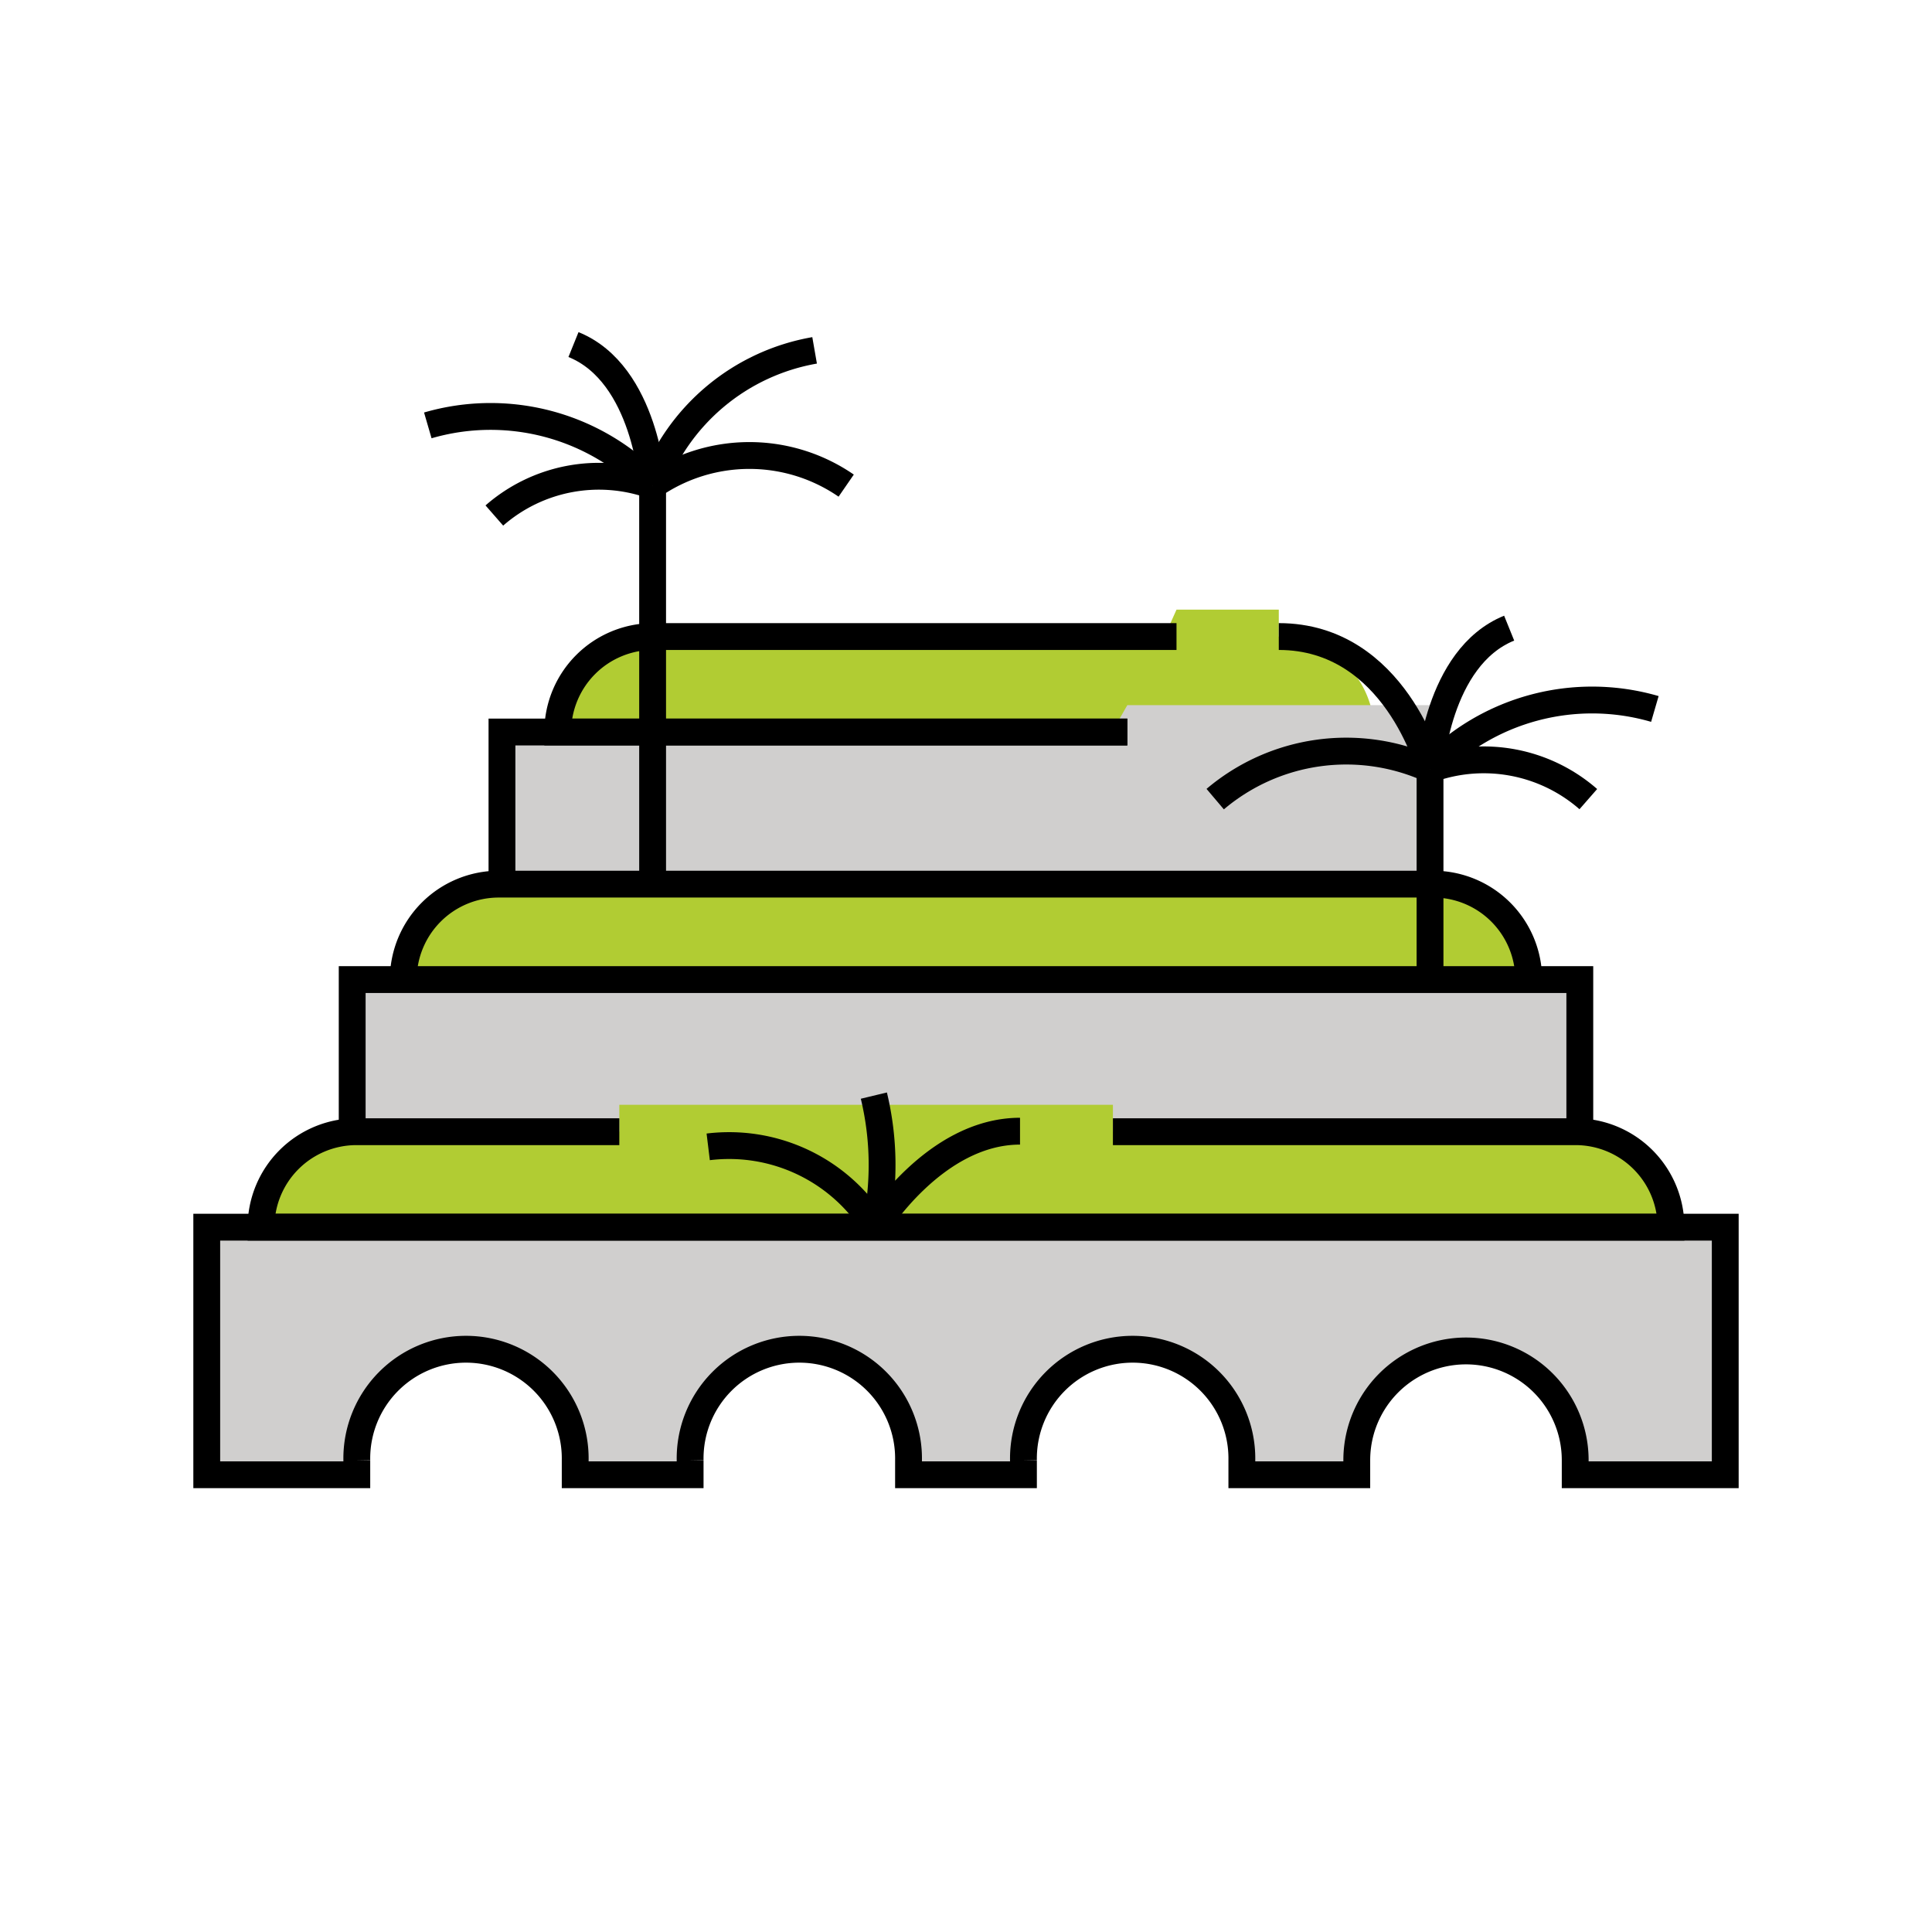 <svg id="emoji" viewBox="0 0 72 72" xmlns="http://www.w3.org/2000/svg" width="64" height="64">
  <g id="color">
    <path fill="#d0cfce" d="M64.295,54.96V45.733H7.705V54.96H13.297v-.544a4.07,4.07,0,1,1,8.139,0V54.96h4.283v-.544a4.07,4.07,0,1,1,8.139,0V54.96h4.283v-.544a4.07,4.07,0,1,1,8.139,0V54.96h4.283v-.544a4.07,4.07,0,1,1,8.14,0V54.96Z"/>
    <path fill="#b1cc33" d="M56.971,36.507a3.558,3.558,0,0,0-3.558-3.558H18.587a3.558,3.558,0,0,0-3.558,3.558H56.971Z"/>
    <rect x="13.125" y="36.506" width="45.75" height="9.227" fill="#d0cfce"/>
    <path fill="#b1cc33" d="M47.657,23.722V22.72H43.845l-.45,1.002H24.343a3.558,3.558,0,0,0-3.558,3.558h30.43A3.558,3.558,0,0,0,47.657,23.722Z"/>
    <polygon fill="#d0cfce" points="18.707 32.948 18.707 27.28 41.441 27.28 42.012 26.279 53.293 26.279 53.293 32.948 18.707 32.948"/>
    <path fill="#b1cc33" d="M58.715,42.175H41.475V41.173H23.08v1.002H13.286a3.558,3.558,0,0,0-3.558,3.558h52.545A3.558,3.558,0,0,0,58.715,42.175Z"/>
  </g>
  <g id="line">
    <polyline fill="none" stroke="#000" strokeLinecap="round" strokeLinejoin="round" strokeWidth="2" points="13.125 42.175 13.125 36.506 58.875 36.506 58.875 42.175"/>
    <polyline fill="none" stroke="#000" strokeLinecap="round" strokeLinejoin="round" strokeWidth="2" points="18.707 32.948 18.707 27.28 42.012 27.28"/>
    <path fill="none" stroke="#000" strokeLinecap="round" strokeLinejoin="round" strokeWidth="2" d="M31.535,18.098a6.355,6.355,0,0,0-7.214,0"/>
    <path fill="none" stroke="#000" strokeLinecap="round" strokeLinejoin="round" strokeWidth="2" d="M30.358,13.057a7.87,7.87,0,0,0-6.037,5.041"/>
    <path fill="none" stroke="#000" strokeLinecap="round" strokeLinejoin="round" strokeWidth="2" d="M15.943,15.853a8.363,8.363,0,0,1,8.379,2.246"/>
    <path fill="none" stroke="#000" strokeLinecap="round" strokeLinejoin="round" strokeWidth="2" d="M18.423,19.212a5.918,5.918,0,0,1,5.899-1.114"/>
    <path fill="none" stroke="#000" strokeLinecap="round" strokeLinejoin="round" strokeWidth="2" d="M21.372,12.841c2.698,1.092,2.949,5.258,2.949,5.258"/>
    <path fill="none" stroke="#000" strokeLinecap="round" strokeLinejoin="round" strokeWidth="2" d="M45.287,29.781a7.555,7.555,0,0,1,8.006-1.114"/>
    <path fill="none" stroke="#000" strokeLinecap="round" strokeLinejoin="round" strokeWidth="2" d="M47.657,23.722c4.347,0,5.636,4.945,5.636,4.945"/>
    <path fill="none" stroke="#000" strokeLinecap="round" strokeLinejoin="round" strokeWidth="2" d="M61.672,26.421a8.363,8.363,0,0,0-8.379,2.246"/>
    <path fill="none" stroke="#000" strokeLinecap="round" strokeLinejoin="round" strokeWidth="2" d="M59.192,29.781a5.918,5.918,0,0,0-5.899-1.114"/>
    <path fill="none" stroke="#000" strokeLinecap="round" strokeLinejoin="round" strokeWidth="2" d="M56.242,23.409c-2.698,1.092-2.949,5.258-2.949,5.258"/>
    <path fill="none" stroke="#000" strokeLinecap="round" strokeLinejoin="round" strokeWidth="2" d="M56.971,36.507a3.558,3.558,0,0,0-3.558-3.558H18.587a3.558,3.558,0,0,0-3.558,3.558h0"/>
    <path fill="none" stroke="#000" strokeLinecap="round" strokeLinejoin="round" strokeWidth="2" d="M64.295,54.96V45.733H7.705V54.96H13.297v-.544a4.07,4.07,0,1,1,8.139,0V54.96h4.283v-.544a4.07,4.07,0,1,1,8.139,0V54.96h4.283v-.544a4.07,4.07,0,1,1,8.139,0V54.96h4.283v-.544a4.07,4.07,0,1,1,8.14,0V54.96Z"/>
    <line x1="24.321" x2="24.321" y1="18.098" y2="32.949" fill="none" stroke="#000" strokeLinecap="round" strokeLinejoin="round" strokeWidth="2"/>
    <line x1="53.293" x2="53.293" y1="28.667" y2="36.507" fill="none" stroke="#000" strokeLinecap="round" strokeLinejoin="round" strokeWidth="2"/>
    <path fill="none" stroke="#000" strokeLinecap="round" strokeLinejoin="round" strokeWidth="2" d="M23.08,42.175H13.286a3.558,3.558,0,0,0-3.558,3.558h52.545a3.558,3.558,0,0,0-3.558-3.558H41.475"/>
    <path fill="none" stroke="#000" strokeLinecap="round" strokeLinejoin="round" strokeWidth="2" d="M38.013,42.156c-3.194,0-5.387,3.578-5.387,3.578a11.027,11.027,0,0,0-.06-4.904"/>
    <path fill="none" stroke="#000" strokeLinecap="round" strokeLinejoin="round" strokeWidth="2" d="M26.393,42.74a6.41,6.41,0,0,1,6.233,2.994"/>
    <path fill="none" stroke="#000" strokeLinecap="round" strokeLinejoin="round" strokeWidth="2" d="M43.845,23.722H24.343a3.558,3.558,0,0,0-3.558,3.558H42.012"/>
  </g>
</svg>

